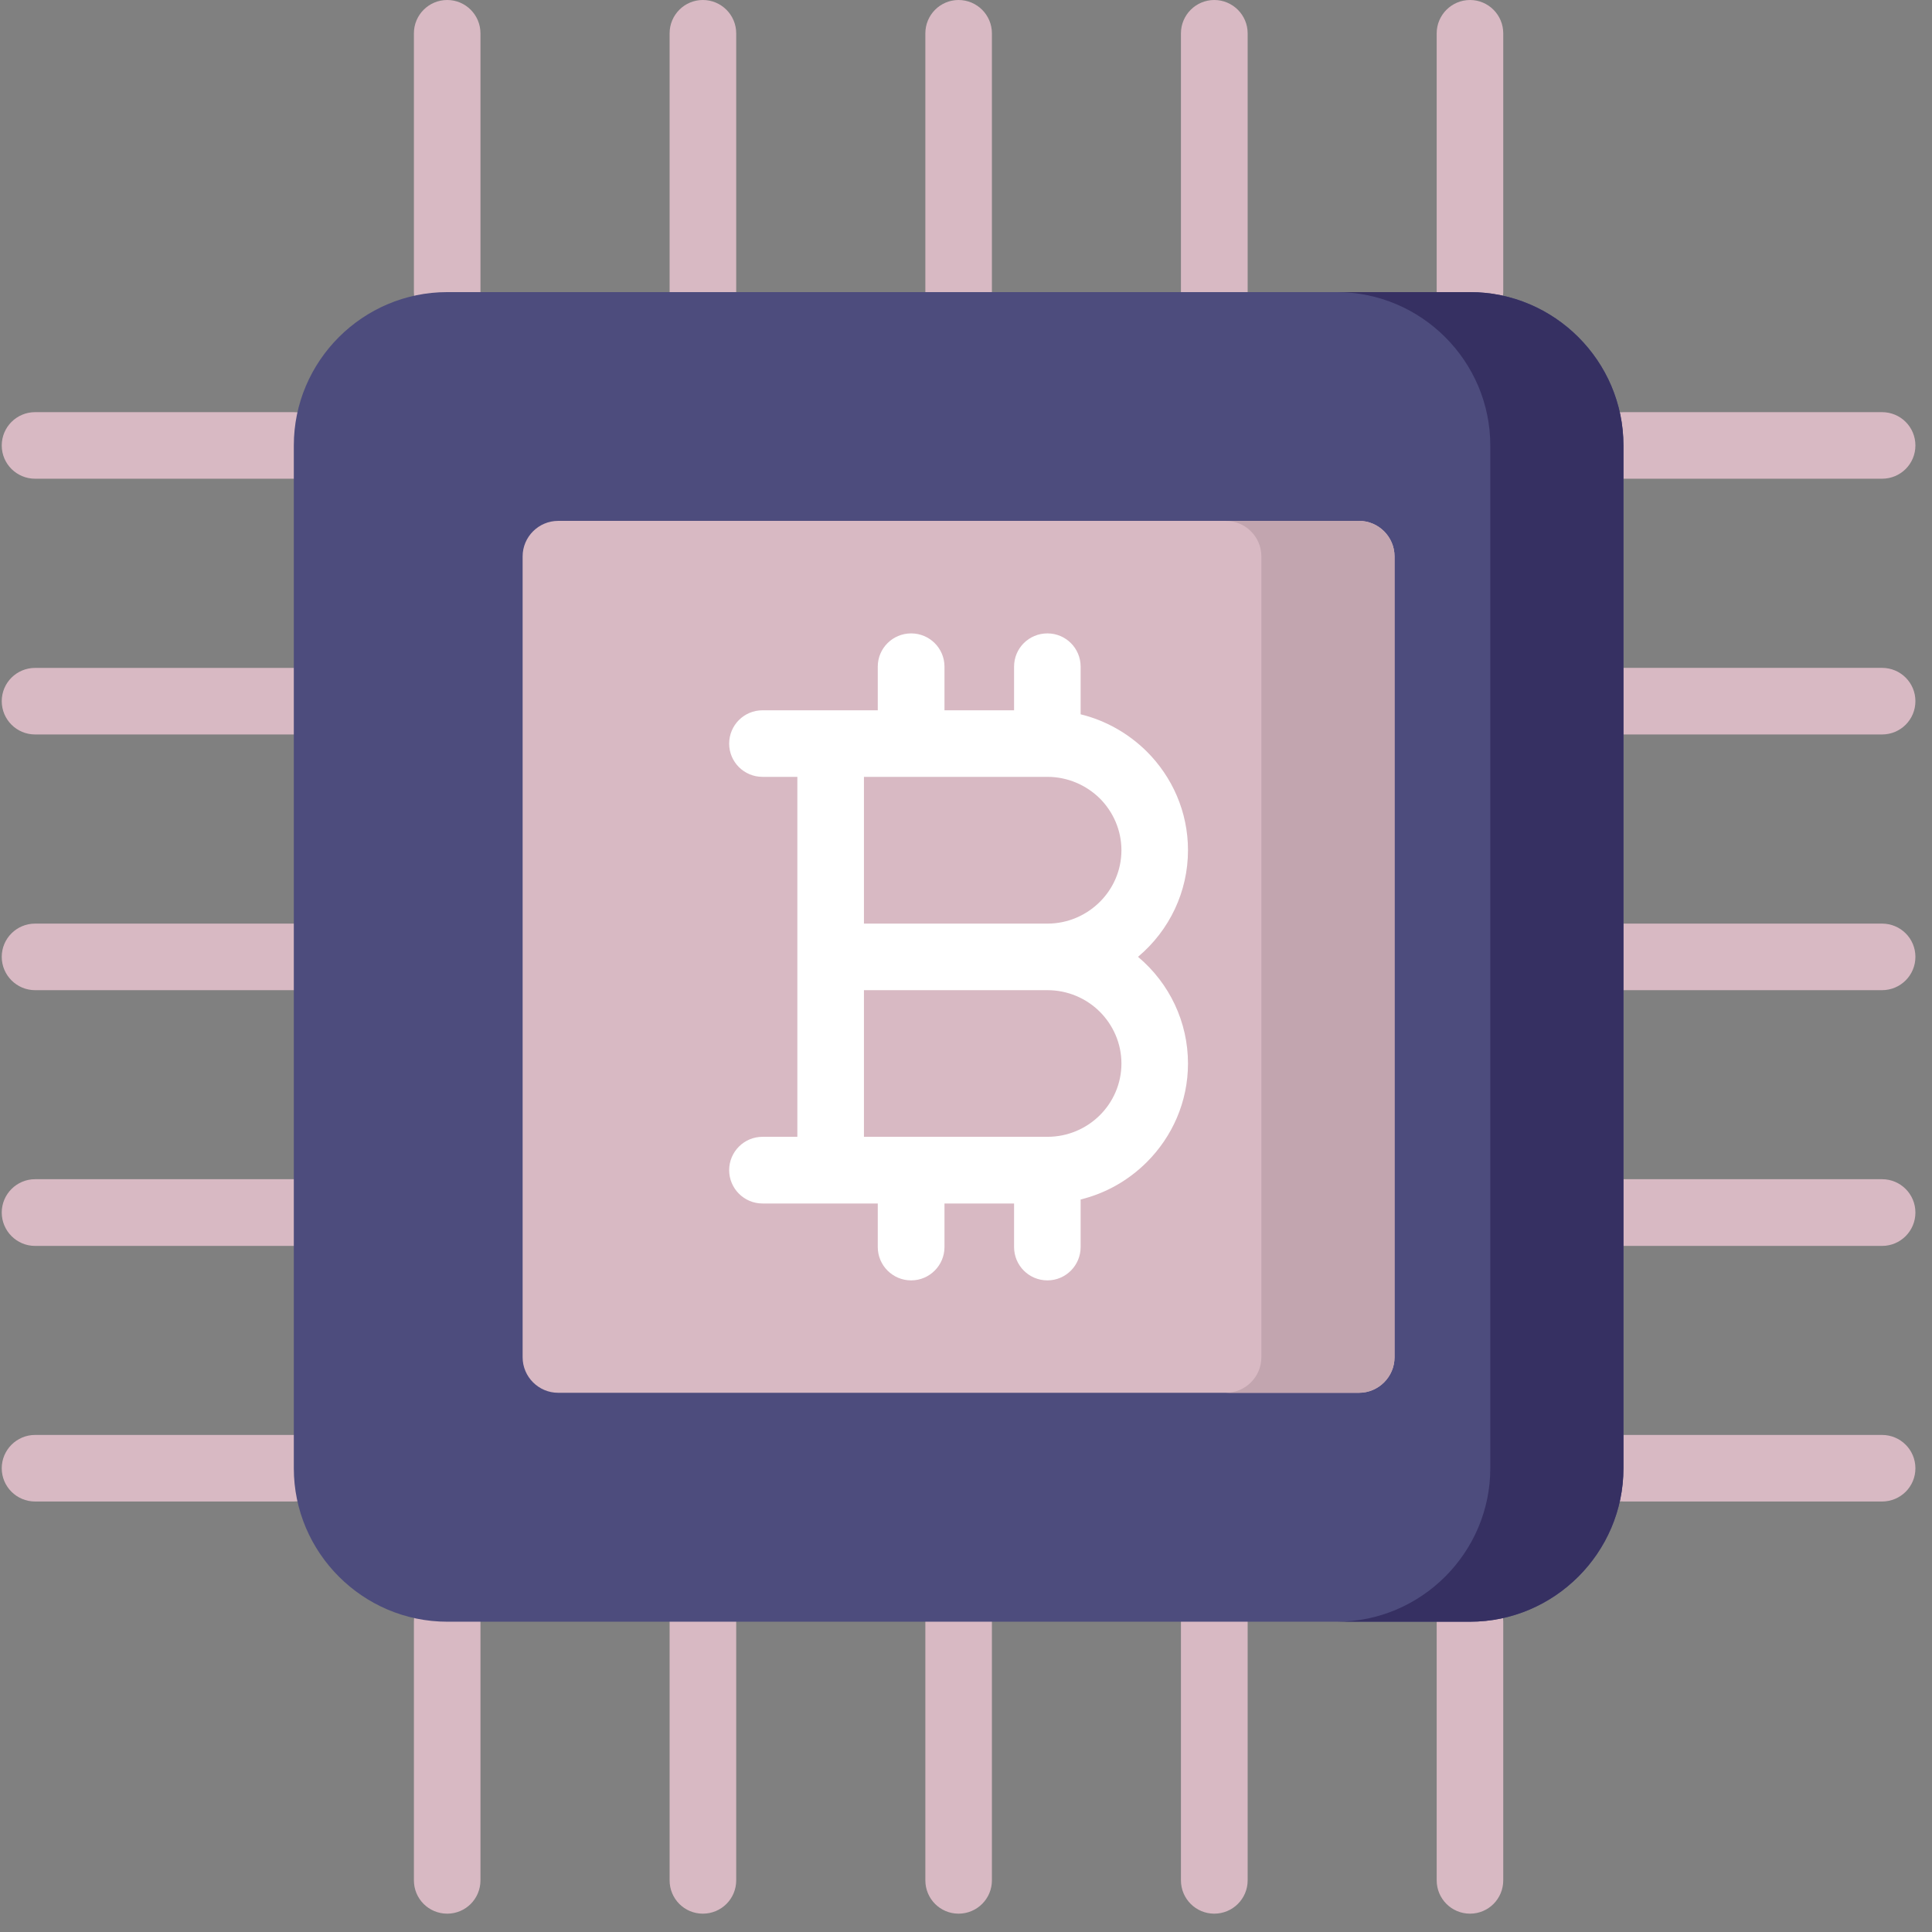 <svg width="51" height="51" viewBox="0 0 51 51" fill="none" xmlns="http://www.w3.org/2000/svg">
<rect x="0" y="0" width="51" height="51" fill="#808080" stroke="none"/>
<path d="M12.683 49.636C12.683 50.124 12.291 50.516 11.806 50.516C11.318 50.516 10.926 50.124 10.926 49.636V42.809C10.926 42.324 11.318 41.928 11.806 41.928C12.291 41.928 12.683 42.324 12.683 42.809V49.636ZM0.926 39.636C0.441 39.636 0.046 39.244 0.046 38.759C0.046 38.274 0.441 37.879 0.926 37.879H7.756C8.241 37.879 8.633 38.274 8.633 38.759C8.633 39.244 8.241 39.636 7.756 39.636H0.926ZM0.926 12.637C0.441 12.637 0.046 12.245 0.046 11.76C0.046 11.272 0.441 10.88 0.926 10.88H7.756C8.241 10.88 8.633 11.272 8.633 11.76C8.633 12.245 8.241 12.637 7.756 12.637H0.926ZM0.926 19.388C0.441 19.388 0.046 18.996 0.046 18.508C0.046 18.023 0.441 17.631 0.926 17.631H7.756C8.241 17.631 8.633 18.023 8.633 18.508C8.633 18.996 8.241 19.388 7.756 19.388H0.926ZM0.926 26.138C0.441 26.138 0.046 25.743 0.046 25.258C0.046 24.773 0.441 24.381 0.926 24.381H7.756C8.241 24.381 8.633 24.773 8.633 25.258C8.633 25.743 8.241 26.138 7.756 26.138H0.926ZM0.926 32.889C0.441 32.889 0.046 32.493 0.046 32.008C0.046 31.523 0.441 31.128 0.926 31.128H7.756C8.241 31.128 8.633 31.523 8.633 32.008C8.633 32.493 8.241 32.889 7.756 32.889H0.926ZM10.926 0.88C10.926 0.395 11.318 0 11.806 0C12.291 0 12.683 0.395 12.683 0.88V7.711C12.683 8.196 12.291 8.588 11.806 8.588C11.318 8.588 10.926 8.196 10.926 7.711V0.88ZM37.925 0.88C37.925 0.395 38.32 0 38.805 0C39.29 0 39.682 0.395 39.682 0.88V7.711C39.682 8.196 39.29 8.588 38.805 8.588C38.32 8.588 37.925 8.196 37.925 7.711V0.88ZM31.174 0.88C31.174 0.395 31.569 0 32.054 0C32.539 0 32.935 0.395 32.935 0.88V7.711C32.935 8.196 32.539 8.588 32.054 8.588C31.569 8.588 31.174 8.196 31.174 7.711V0.88ZM24.427 0.88C24.427 0.395 24.819 0 25.304 0C25.789 0 26.184 0.395 26.184 0.88V7.711C26.184 8.196 25.789 8.588 25.304 8.588C24.819 8.588 24.427 8.196 24.427 7.711V0.88ZM17.676 0.88C17.676 0.395 18.068 0 18.553 0C19.041 0 19.434 0.395 19.434 0.88V7.711C19.434 8.196 19.041 8.588 18.553 8.588C18.068 8.588 17.676 8.196 17.676 7.711V0.88ZM49.681 37.879C50.17 37.879 50.562 38.274 50.562 38.759C50.562 39.244 50.17 39.636 49.681 39.636H42.855C42.37 39.636 41.974 39.244 41.974 38.759C41.974 38.274 42.37 37.879 42.855 37.879H49.681ZM49.681 10.88C50.17 10.88 50.562 11.272 50.562 11.76C50.562 12.245 50.17 12.637 49.681 12.637H42.855C42.37 12.637 41.974 12.245 41.974 11.76C41.974 11.272 42.37 10.88 42.855 10.88H49.681ZM49.681 17.63C50.17 17.63 50.562 18.023 50.562 18.508C50.562 18.996 50.17 19.388 49.681 19.388H42.855C42.37 19.388 41.974 18.996 41.974 18.508C41.974 18.023 42.37 17.63 42.855 17.63H49.681ZM49.681 24.381C50.17 24.381 50.562 24.773 50.562 25.258C50.562 25.743 50.17 26.138 49.681 26.138H42.855C42.37 26.138 41.974 25.743 41.974 25.258C41.974 24.773 42.37 24.381 42.855 24.381H49.681ZM49.681 31.128C50.17 31.128 50.562 31.523 50.562 32.008C50.562 32.493 50.17 32.889 49.681 32.889H42.855C42.37 32.889 41.974 32.493 41.974 32.008C41.974 31.523 42.37 31.128 42.855 31.128H49.681ZM39.682 49.636C39.682 50.124 39.29 50.516 38.805 50.516C38.32 50.516 37.925 50.124 37.925 49.636V42.809C37.925 42.324 38.32 41.928 38.805 41.928C39.29 41.928 39.682 42.324 39.682 42.809V49.636ZM32.935 49.636C32.935 50.124 32.539 50.516 32.054 50.516C31.569 50.516 31.174 50.124 31.174 49.636V42.809C31.174 42.324 31.569 41.928 32.054 41.928C32.539 41.928 32.935 42.324 32.935 42.809V49.636ZM26.184 49.636C26.184 50.124 25.789 50.516 25.304 50.516C24.819 50.516 24.427 50.124 24.427 49.636V42.809C24.427 42.324 24.819 41.928 25.304 41.928C25.789 41.928 26.184 42.324 26.184 42.809V49.636ZM19.434 49.636C19.434 50.124 19.041 50.516 18.553 50.516C18.068 50.516 17.676 50.124 17.676 49.636V42.809C17.676 42.324 18.068 41.928 18.553 41.928C19.041 41.928 19.434 42.324 19.434 42.809V49.636Z" fill="#D8B9C3"/>
<path fill-rule="evenodd" clip-rule="evenodd" d="M11.806 7.711H38.805C41.031 7.711 42.855 9.531 42.855 11.76V38.759C42.855 40.985 41.031 42.809 38.805 42.809H11.806C9.577 42.809 7.756 40.985 7.756 38.759V11.76C7.756 9.531 9.577 7.711 11.806 7.711Z" fill="#4D4C7D"/>
<path fill-rule="evenodd" clip-rule="evenodd" d="M35.287 7.711H38.805C41.031 7.711 42.855 9.531 42.855 11.76V38.759C42.855 40.985 41.031 42.809 38.805 42.809H35.287C37.516 42.809 39.34 40.985 39.34 38.759V11.76C39.34 9.531 37.516 7.711 35.287 7.711Z" fill="#363062"/>
<path fill-rule="evenodd" clip-rule="evenodd" d="M14.733 13.75H35.875C36.39 13.75 36.812 14.172 36.812 14.687V35.829C36.812 36.344 36.39 36.766 35.875 36.766H14.733C14.218 36.766 13.796 36.344 13.796 35.829V14.687C13.796 14.172 14.218 13.75 14.733 13.75Z" fill="#D8B9C3"/>
<path fill-rule="evenodd" clip-rule="evenodd" d="M32.36 13.75H35.875C36.39 13.75 36.812 14.172 36.812 14.687V35.829C36.812 36.344 36.39 36.766 35.875 36.766H32.36C32.875 36.766 33.297 36.344 33.297 35.829V14.687C33.297 14.172 32.875 13.75 32.36 13.75Z" fill="#C2A5AF"/>
<path d="M23.171 18.75V17.597C23.171 17.112 23.566 16.72 24.052 16.72C24.537 16.72 24.932 17.112 24.932 17.597V18.75H26.769V17.597C26.769 17.112 27.161 16.72 27.649 16.72C28.134 16.72 28.526 17.112 28.526 17.597V18.856C29.194 19.019 29.792 19.365 30.267 19.833C30.942 20.504 31.36 21.427 31.36 22.444C31.36 23.534 30.875 24.557 30.041 25.258C30.875 25.959 31.36 26.982 31.36 28.075C31.36 29.088 30.942 30.012 30.267 30.683C29.792 31.155 29.194 31.5 28.526 31.663V32.919C28.526 33.404 28.134 33.799 27.649 33.799C27.161 33.799 26.769 33.404 26.769 32.919V31.769H24.932V32.919C24.932 33.404 24.537 33.799 24.052 33.799C23.566 33.799 23.171 33.404 23.171 32.919V31.769H20.128C19.643 31.769 19.248 31.374 19.248 30.889C19.248 30.404 19.643 30.009 20.128 30.009H21.048V25.258V20.507H20.128C19.643 20.507 19.248 20.115 19.248 19.63C19.248 19.142 19.643 18.75 20.128 18.75C21.141 18.75 22.158 18.75 23.171 18.75ZM27.649 26.138H22.806V30.009H27.649C28.187 30.009 28.676 29.793 29.031 29.441C29.383 29.092 29.603 28.607 29.603 28.075C29.603 27.54 29.383 27.059 29.031 26.706C28.676 26.354 28.187 26.138 27.649 26.138ZM27.649 20.507H22.806V24.381H27.649C28.187 24.381 28.676 24.162 29.031 23.809C29.383 23.461 29.603 22.976 29.603 22.444C29.603 21.913 29.383 21.427 29.031 21.075C28.676 20.727 28.187 20.507 27.649 20.507Z" fill="white"/>
</svg>
